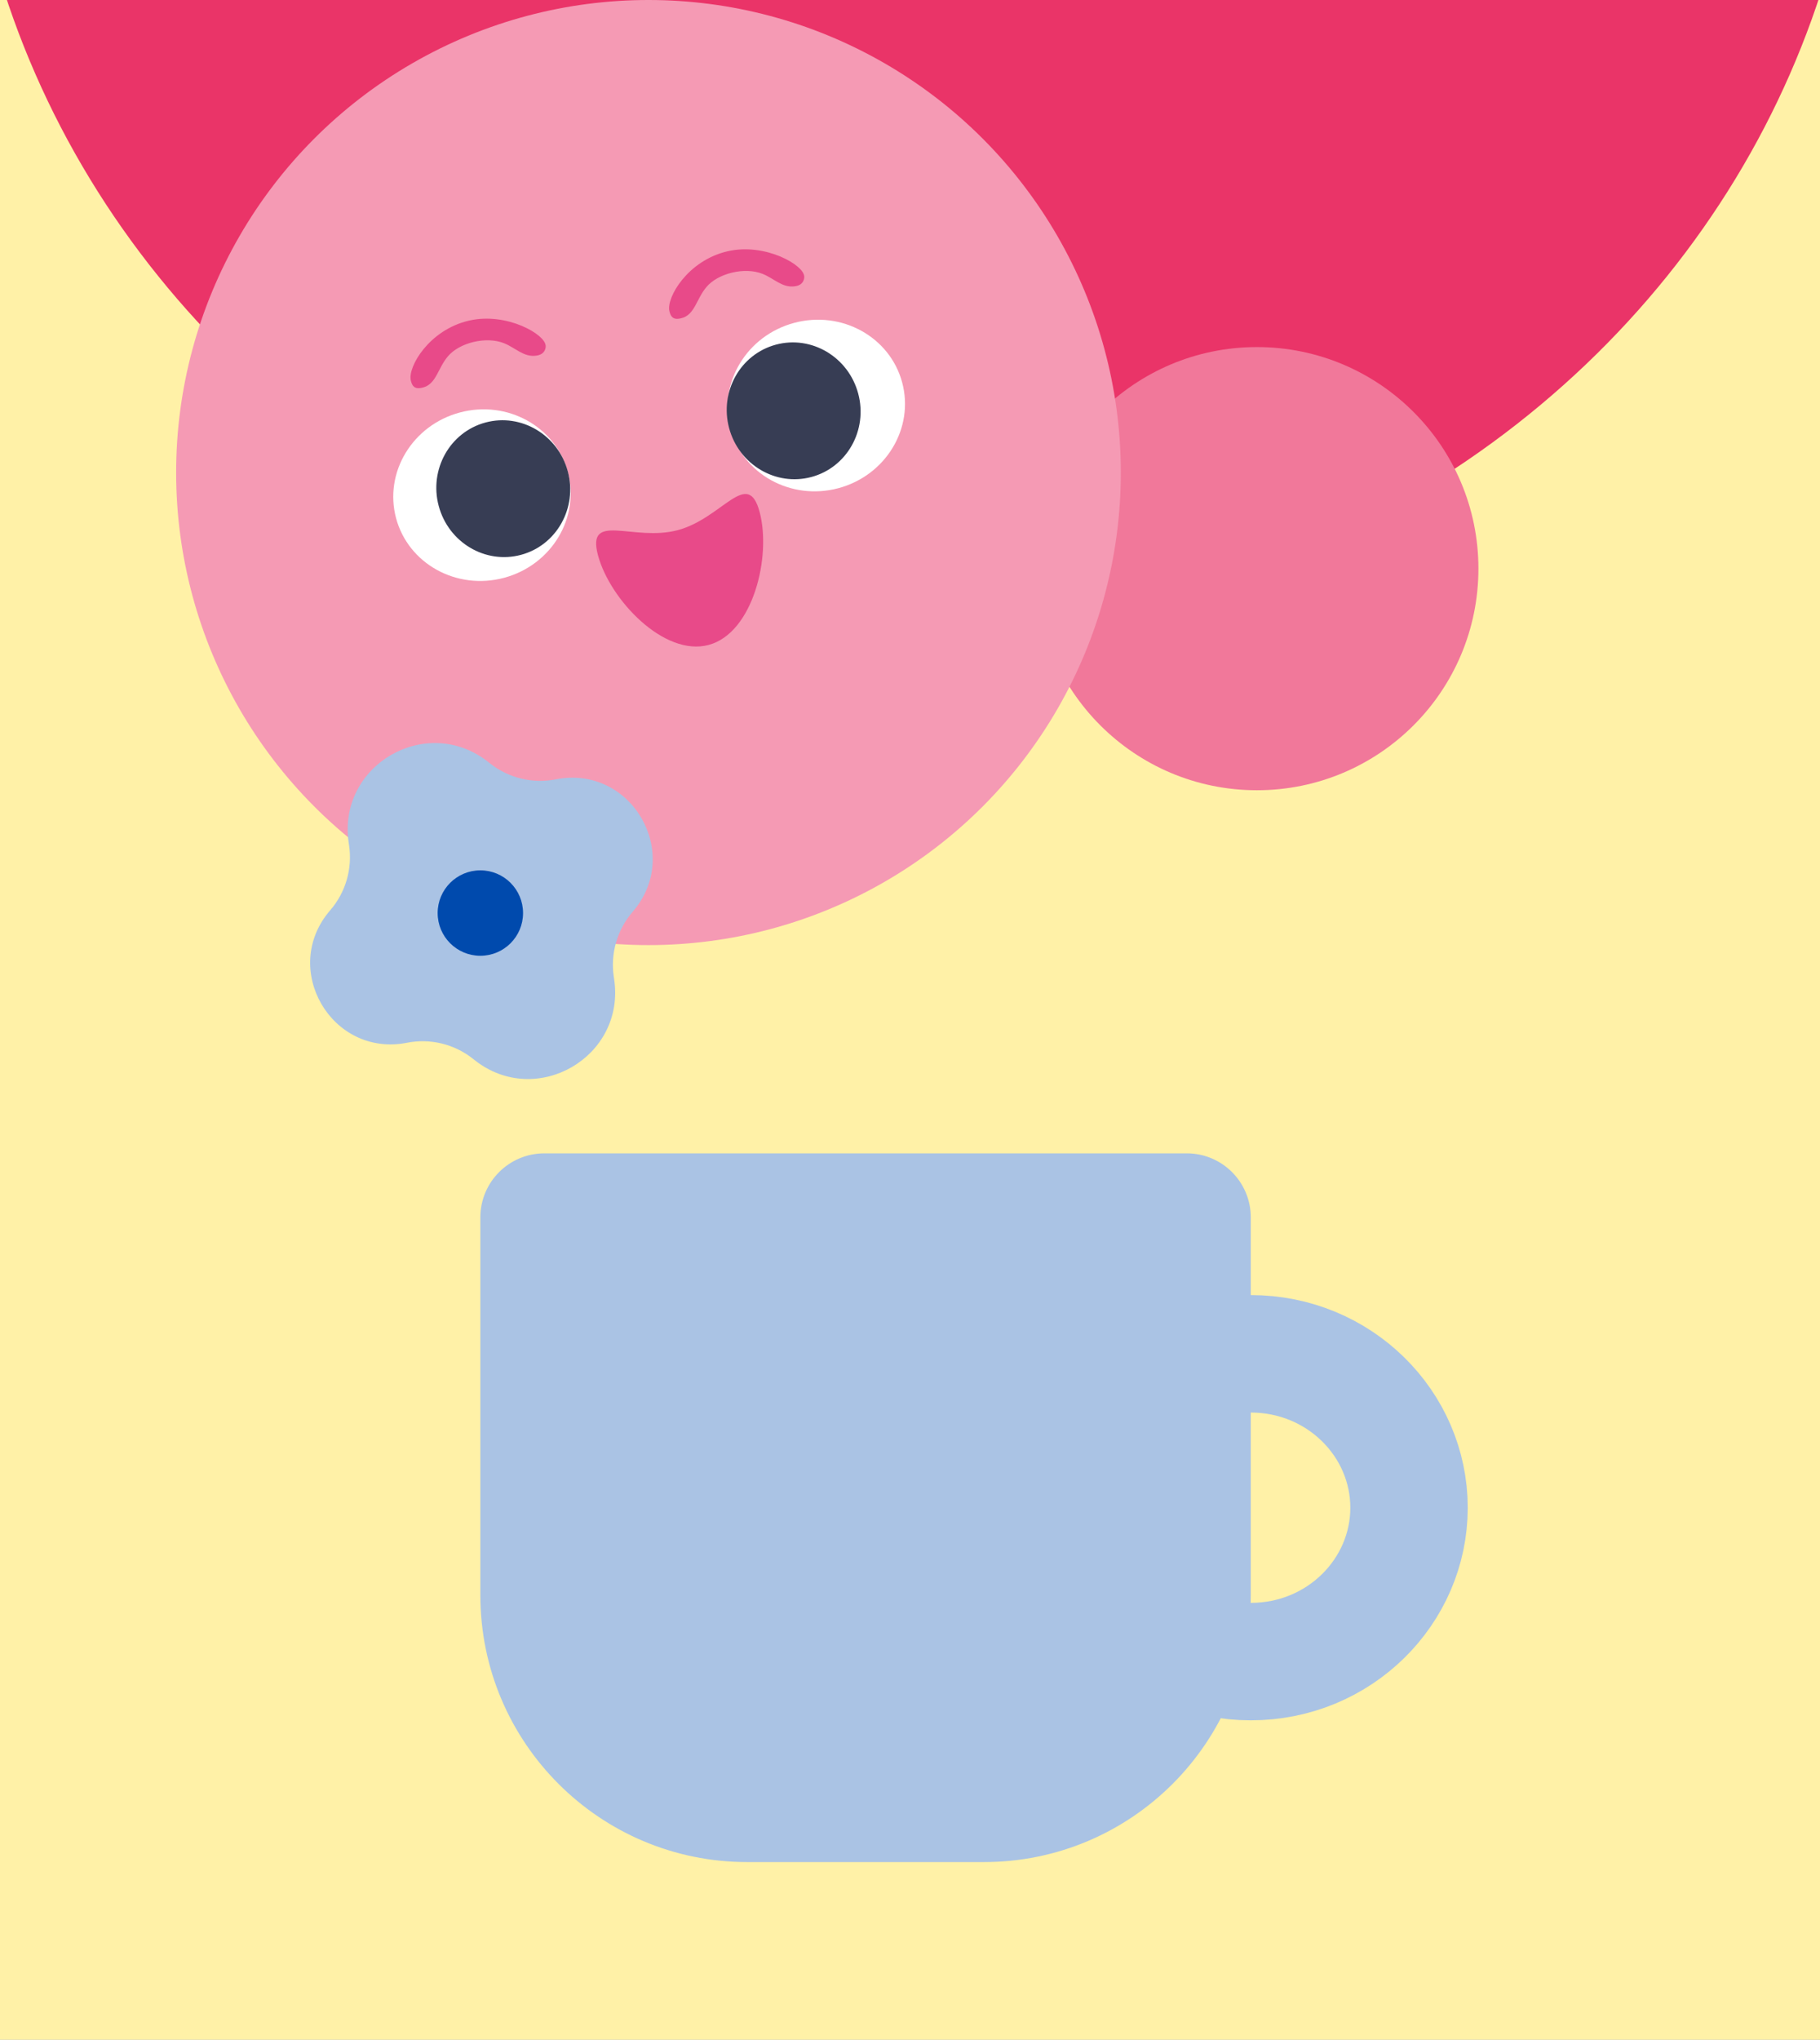 <svg width="341" height="382" viewBox="0 0 341 382" fill="none" xmlns="http://www.w3.org/2000/svg">
<rect x="0" y="0" width="341" height="382" fill="#333333" stroke="none"/>
<g clip-path="url(#clip0_567_2005)">
<rect width="341" height="382" fill="white"/>
<rect width="341" height="382" fill="#FFF1A7"/>
<ellipse cx="171" cy="-51" rx="178" ry="169" fill="#EA3468"/>
<path d="M90 228C90 221.373 95.373 216 102 216H222.35C228.977 216 234.35 221.373 234.35 228V298.735C234.35 326.35 211.964 348.735 184.35 348.735H140C112.386 348.735 90 326.35 90 298.735V228Z" fill="#AAC3E4"/>
<path d="M264 282.368C264 298.072 250.94 311.188 234.35 311.188C217.759 311.188 204.7 298.072 204.7 282.368C204.7 266.663 217.759 253.547 234.35 253.547C250.94 253.547 264 266.663 264 282.368Z" stroke="#AAC3E4" stroke-width="22"/>
<circle cx="235.5" cy="106.5" r="41.5" fill="#F1789A"/>
<circle cx="121.5" cy="88.5" r="88.5" fill="#F59AB4"/>
<path d="M77.477 71.21C76.871 69.014 80.681 62.207 88.012 60.527C94.947 58.936 101.987 63.204 101.742 64.959C101.657 65.618 101.231 65.983 100.494 66.096C98.344 66.472 96.882 64.723 94.634 63.82C91.094 62.394 85.836 63.669 83.523 66.43C81.553 68.78 81.319 71.619 79.011 72.12C77.957 72.353 77.719 72.115 77.477 71.21Z" fill="#E84A89" stroke="#E84A89" stroke-miterlimit="10"/>
<path d="M125.924 58.223C125.322 56.042 129.129 49.219 136.459 47.54C143.394 45.949 150.434 50.217 150.189 51.972C150.104 52.63 149.679 52.995 148.941 53.109C146.792 53.484 145.329 51.735 143.081 50.833C139.541 49.406 134.283 50.681 131.97 53.442C130 55.792 129.767 58.631 127.459 59.133C126.404 59.365 126.166 59.128 125.924 58.223Z" fill="#E84A89" stroke="#E84A89" stroke-miterlimit="10"/>
<path d="M94.447 108.213C103.334 105.831 108.681 96.971 106.391 88.422C104.1 79.873 95.039 74.874 86.152 77.255C77.266 79.636 71.918 88.496 74.209 97.045C76.5 105.594 85.561 110.594 94.447 108.213Z" fill="white"/>
<path d="M97.612 103.914C104.29 102.124 108.216 95.125 106.382 88.28C104.548 81.435 97.648 77.336 90.97 79.126C84.292 80.915 80.365 87.915 82.199 94.76C84.033 101.605 90.933 105.703 97.612 103.914Z" fill="#373D54"/>
<path d="M157.093 91.427C165.98 89.046 171.327 80.185 169.036 71.636C166.746 63.088 157.685 58.088 148.798 60.469C139.911 62.85 134.564 71.711 136.854 80.26C139.145 88.808 148.206 93.808 157.093 91.427Z" fill="white"/>
<path d="M152.024 89.334C158.702 87.545 162.628 80.545 160.794 73.7C158.96 66.855 152.06 62.757 145.382 64.546C138.704 66.336 134.777 73.335 136.611 80.18C138.445 87.025 145.346 91.123 152.024 89.334Z" fill="#373D54"/>
<path d="M142.325 95.882C144.551 104.189 141.128 118.547 132.769 120.787C124.409 123.027 114.266 112.304 112.04 103.997C109.814 95.69 118.647 101.522 127.007 99.282C135.366 97.042 140.092 87.549 142.325 95.882Z" fill="#E84A89"/>
<path d="M65.333 157.838C63.181 143.299 79.901 133.601 91.453 142.688L91.844 142.995C95.317 145.728 99.81 146.809 104.146 145.957C118.302 143.174 127.982 159.862 118.537 170.767C115.644 174.108 114.351 178.545 114.998 182.917L115.071 183.409C117.223 197.948 100.502 207.646 88.951 198.559L88.56 198.251C85.087 195.519 80.594 194.438 76.257 195.29C62.102 198.073 52.422 181.385 61.867 170.479C64.76 167.139 66.052 162.702 65.405 158.33L65.333 157.838Z" fill="#AAC3E4"/>
<circle cx="90" cy="171" r="8" fill="#004AAD"/>
</g>
<defs>
<clipPath id="clip0_567_2005">
<rect width="341" height="382" fill="white"/>
</clipPath>
</defs>
</svg>
